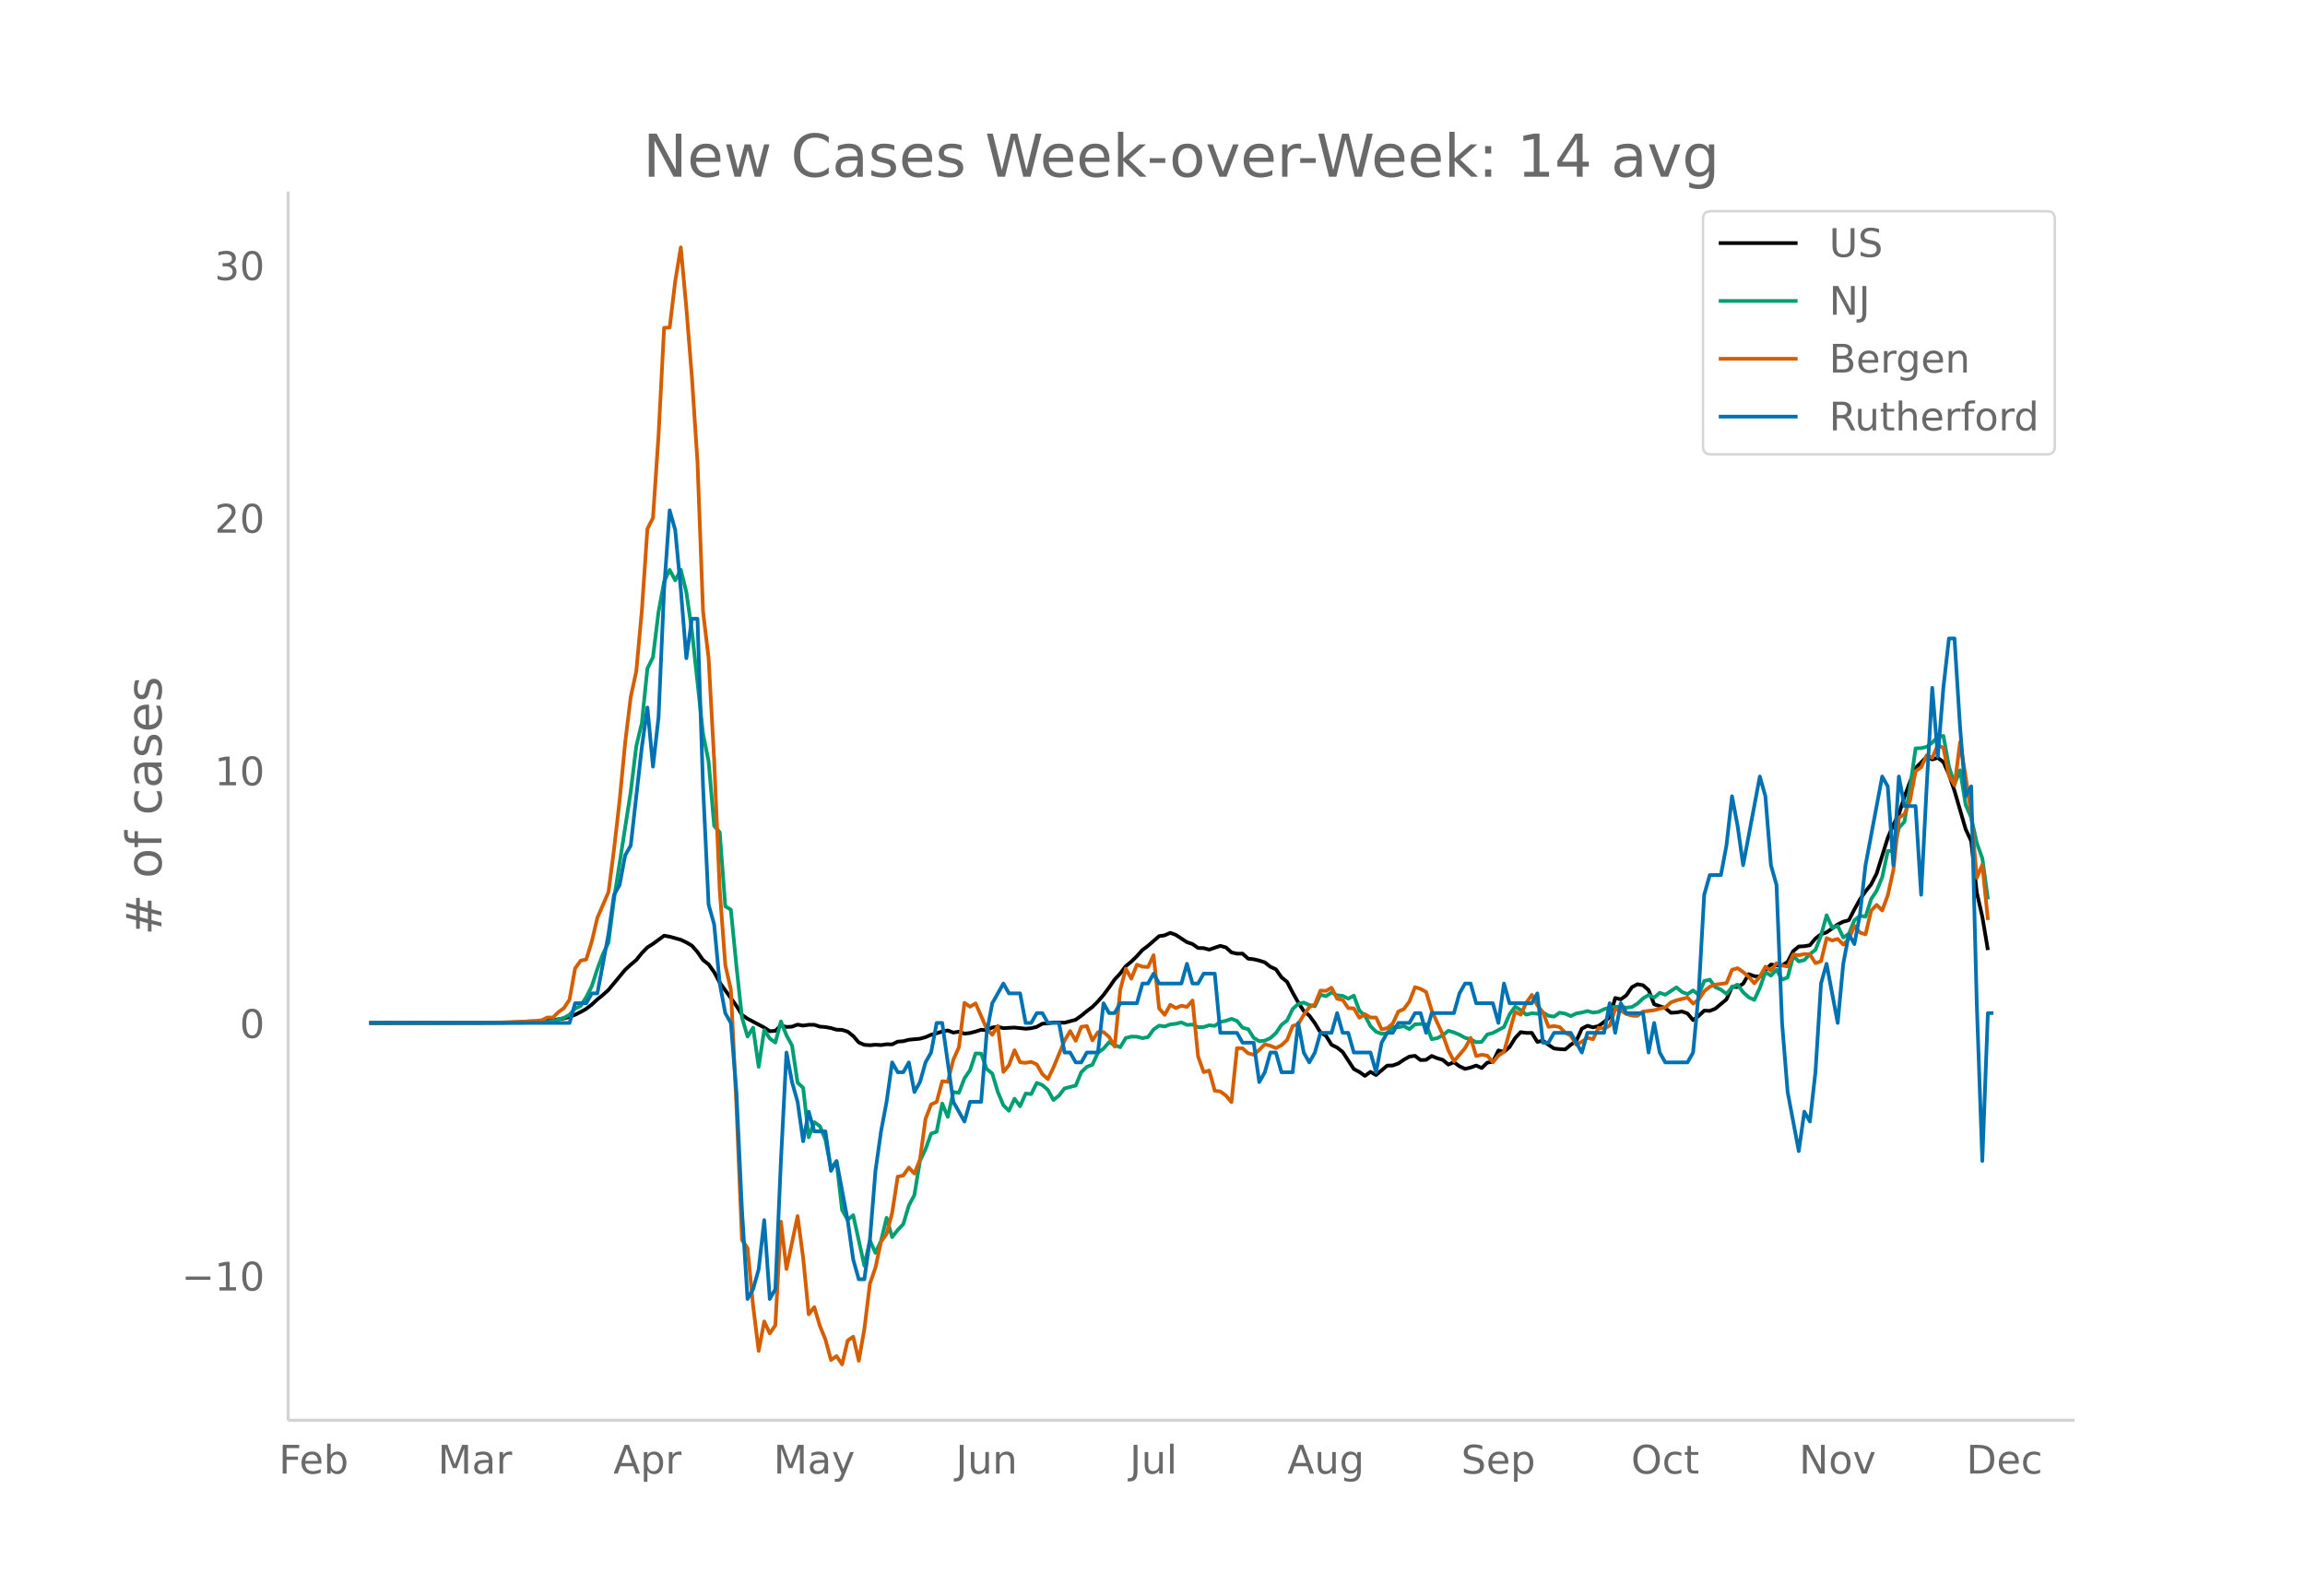 <svg height="864" viewBox="0 0 936 648" width="1248" xmlns="http://www.w3.org/2000/svg" xmlns:xlink="http://www.w3.org/1999/xlink"><defs><style>*{stroke-linecap:butt;stroke-linejoin:round}</style></defs><g id="figure_1"><path d="M0 648h936V0H0z" fill="#fff" id="patch_1"/><g id="axes_1"><path d="M117 576.72h725.4V77.76H117z" fill="none" id="patch_2"/><path clip-path="url(#p161f99d996)" d="M149.973 415.39l54.201-.111 9.034-.203 4.517-.228 6.775-.584 4.517-.733 2.258-.609 2.259-.865 2.258-1.125 2.259-1.275 2.258-1.745 2.258-2.084 2.259-1.813 2.258-2.046 6.775-8.174 2.259-2.072 2.258-1.893 2.259-2.815 2.258-2.315 2.258-1.418 4.517-3.327 2.259.4 4.516 1.257 2.259 1.062L280.96 384l2.259 2.574 2.258 3.252 2.258 1.765 2.259 3.143 2.258 4.25 6.776 9.433 2.258 3.691 2.258 1.545 6.776 3.595 2.258 1.493 2.258-.157 2.259-2.143 2.258.578 2.259-.117 2.258-.841 2.258.414 2.259-.345 2.258-.002 2.259.747 2.258.176 2.258.406 2.259.668 2.258.08 2.259.702 2.258 1.772 2.258 2.607 2.259.989 2.258.156 2.259-.202 2.258.138 2.258-.33 2.259.056 2.258-1.12 2.259-.175 2.258-.59 4.517-.423 2.258-.621 2.259-.98 2.258-.586 2.259-.752 2.258-.42 2.258.881 2.259-.373 2.258.798 2.259-.258 2.258-.595 2.258-.73 2.259.16 2.258-1.084 2.259-.248 2.258.514 4.517-.24 4.517.47 2.258-.2 2.258-.54 2.259-1.289 2.258-.137 2.259-.36 4.516.094 4.517-1.2 2.259-1.627 2.258-1.873 2.259-1.692 2.258-2.253 2.258-2.602 2.259-3.041 2.258-3.244 2.259-2.435 2.258-2.99 2.258-1.843 2.259-2.225 2.258-2.492 2.259-1.703 4.516-3.935 2.259-.322 2.258-1.015 2.259.821 4.516 2.97 2.259.752 2.258 1.594 2.259.063 2.258.616 4.517-1.527 2.258.614 2.259 2.034 2.258.523 2.258-.02 2.259 2.044 2.258.244 2.259.534 2.258.72 2.258 1.788 2.259 1.043 2.258 3.237 2.259 1.837 2.258 4.331 2.259 4.025 2.258 3.49 2.258 1.85 2.259 3.104 2.258 3.733 2.259 1.39 2.258 3.652 2.258 1.116 2.259 1.8 4.517 6.917 2.258 1.19 2.258 1.588 2.259-1.615 2.258 1.268 4.517-3.815 2.258-.053 2.259-.8 2.258-1.53 2.259-1.29 2.258-.298 2.258 1.734 2.259-.104 2.258-1.586 2.259.939 2.258.652 2.258 1.93 2.259-.993 2.258 1.679 2.259 1.046 2.258-.53 2.259-.82 2.258 1 2.258-2.186 2.259-.302 2.258-4.638 2.259.536 2.258-1.92 2.258-3.635 2.259-2.425 2.258.305 2.259-.007 2.258 3.658 2.258-.493 2.259 1.675 2.258 1.508 2.259.25 2.258.128 2.258-1.888 2.259-1.547 2.258-4.99 2.259-1.18 2.258.63 2.258-.506 2.259-1.686 2.258-1.931 2.259-7.783 2.258.546 2.258-1.645 2.259-3.296 2.258-1.2 2.259.425 2.258 1.95 2.259 5.76 4.516 1.55 2.259 1.897 2.258-.11 2.259-.404 2.258.814 2.258 2.7 2.259-1.727 2.258-2.13 2.259.087 2.258-.889 4.517-3.782 2.258-5.07 2.259.045 2.258-1.323 2.258-3.88 2.259.808 2.258.22 2.259-2.812 2.258-2.116 2.258.315 2.259.034 2.258-1.46 2.259-4.348 2.258-1.86 2.258-.118 2.259-.415 2.258-2.738 2.259-1.72 2.258-.771 4.517-3.199 2.258-1.128 2.259-.586 2.258-4.403 2.259-4.077 2.258-3.223 2.258-2.829 2.259-4.425 4.517-14.501 2.258-5.292 2.258-4.393 2.259-7.021 2.258-6.033 2.259-5.626 2.258-2.213 2.258-2.447 2.259 1.201 2.258-.695 2.259 1.746 2.258 5.013 2.258 6.704 4.517 15.518 2.259 4.882 2.258 20.832 2.258 9.863 2.259 13.528h0" fill="none" stroke="#000" stroke-linecap="round" stroke-width="1.5" id="line2d_1"/><path clip-path="url(#p161f99d996)" d="M149.973 415.39l60.977-.091 6.775-.148 2.258-.165 2.259.024 2.258-.38 4.517-1.32 2.258-1.245 2.259-2.54 2.258-1.056 2.259-3.58 2.258-4.43 2.258-6.971 2.259-6.088 2.258-4.604 2.259-17.769 6.775-43.515 2.258-18.52 2.259-9.437 2.258-22.117 2.258-4.554 2.259-18.38 2.258-12.315 2.259-4.785 2.258 4.248 2.258-4.322 2.259 9.115 2.258 15.707 4.517 41.85 2.258 11.194 2.259 26.158 2.258 2.599 2.259 30.085 2.258 1.353 2.259 22.826 2.258 20.954 2.258 7.73 2.259-3.597 2.258 15.88 2.259-14.932 2.258 3.449 2.258 1.641 2.259-8.58 2.258 5.643 2.259 4.158 2.258 15.072 2.258 2.103 2.259 20.071 2.258-6.121 2.259 1.567 2.258 5.527 2.258 11.517 2.259-2.599 2.258 19.658 2.259 3.96 2.258-1.848 4.517 20.492 2.258-10.254 2.259 5.056 2.258-4.867 2.258-9.363 2.259 7.829 2.258-2.912 2.259-2.36 2.258-7.564 2.259-4.29 2.258-13.859 2.258-4.718 2.259-6.311 2.258-.8 2.259-11.426 2.258 5.404 2.258-10.098 2.259.347 2.258-5.898 2.259-3.3 2.258-6.814 2.258.09 2.259 6.245 2.258 1.823 2.259 7.507 2.258 5.396 2.258 2.219 2.259-4.884 2.258 3.06 2.259-5.172 2.258.215 2.258-4.53 2.259.875 2.258 1.98 2.259 4.083 2.258-1.798 2.258-2.92 4.517-1.13 2.259-5.437 2.258-2.178 2.259-.857 2.258-4.934 2.258-1.575 2.259-2.673 2.258 1.204 2.259.891 2.258-3.77 2.258-.552 2.259.033 2.258.594 2.259-.43 2.258-3.101 2.258-1.568 2.259.355 2.258-.866 2.259-.231 2.258-.56 2.258 1.022 2.259-.157 2.258 1.048 2.259-.025 2.258-.734 2.258.256 2.259-1.634 2.258-.412 2.259-.817 2.258.842 2.258 2.771 2.259.578 2.258 3.547 2.259 1.345 2.258-.231 2.258-1.04 2.259-2.029 2.258-3.35 2.259-1.732 2.258-4.669 2.259-2.095 2.258-.528 2.258.99 2.259.495 2.258-4.702 2.259.627 2.258-1.535 2.258 1.163 2.259.223 2.258 1.155 2.259-1.246 2.258 6.088 2.258 2.071 2.259 4.232 2.258 2.269 2.259.841 2.258-.198 2.258-2.64 2.259.182 2.258-.446 2.259 1.213 2.258-1.972 2.258-.115 2.259.165 2.258 5.989 2.259-.413 2.258-1.171 2.258-1.831 2.259.668 2.258.965 2.259 1.237 2.258.619 2.259 1.171 2.258-.165 2.258-3.002 2.259-.578 4.517-2.433 2.258-5.173 2.258-3.06 2.259 1.36 2.258 1.857 2.259-.577 2.258.198 2.258-.512 2.259 1.328 2.258.355 2.259-1.6 2.258.387 2.258 1.007 2.259-1.08 2.258-.372 2.259-.61 2.258.643 2.258-.297 2.259-1.122 2.258-.619 2.259-.354 2.258-.017 2.258.42 2.259-.296 2.258-1.361 2.259-2.137 2.258-1.361 2.259 1.064 2.258-1.972 2.258.784 4.517-3.003 2.259 1.881 2.258.875 2.258-1.51 2.259 1.848 2.258-5.684 2.259-.528 2.258 3.069 2.258.99 2.259 1.724 2.258-2.714 2.259-1.04 2.258 3.11 2.258 2.038 2.259 1.048 2.258-4.917 2.259-6.36 2.258 1.427 2.258-2.442 2.259 4.067 2.258-.907 2.259-8.728 2.258 2.235 2.258-.544 2.259-2.475 2.258-1.7 2.259-5.898 2.258-8.133 2.258 5.081 2.259-.742 2.258 4.71 2.259-1.493 2.258-5.56 2.259-1.823 2.258.412 2.258-7.127 2.259-3.432 2.258-5.494 2.259-10.642 2.258.025 2.258-9.412 2.259-2.517 2.258-13.999 2.259-15.764 2.258-.075 2.258-.56 2.259-1.75 2.258-2.301 2.259-.363 2.258 12.564 2.258 6.93 2.259-5.544 2.258 14.024 2.259 5.23 2.258 10.213 2.258 6.327 2.259 16.647h0" fill="none" stroke="#009e73" stroke-linecap="round" stroke-width="1.5" id="line2d_2"/><path clip-path="url(#p161f99d996)" d="M149.973 415.39l49.685-.079 13.55-.471 2.259-.236 2.258-.079 2.258-.236 2.259-1.1h2.258l2.259-2.2 2.258-1.651 2.258-3.459 2.259-12.654 2.258-3.144 2.259-.472 2.258-7.31 2.258-9.589 4.517-10.454 2.259-17.449 2.258-19.728 2.258-23.502 2.259-18.55 2.258-10.453 2.259-24.68 2.258-33.17 2.258-4.401 2.259-33.563 2.258-43.622 2.259-.158 2.258-18.785 2.258-13.755 2.259 24.602 2.258 28.217 2.259 34.27 2.258 60.757 2.258 18.943 2.259 41.5 2.258 52.82 2.259 30.34 2.258 9.903 2.259 47.081 2.258 54.627 2.258 3.301 2.259 23.423 2.258 18.314 2.259-11.947 2.258 4.873 2.258-3.301 2.259-42.051 2.258 19.178 4.517-21.458 2.258 16.978 2.259 22.873 2.258-2.909 2.259 7.625 2.258 5.502 2.258 8.331 2.259-1.572 2.258 3.38 2.259-9.668 2.258-1.572 2.258 9.747 2.259-12.812 2.258-18.471 2.259-6.524 2.258-10.532 2.258-3.144 2.259-8.568 2.258-14.698 2.259-.471 2.258-3.223 2.259 2.437 2.258-5.66 2.258-16.506 2.259-5.895 2.258-1.021 2.259-8.41 2.258.235 2.258-8.96 2.259-5.11 2.258-17.999 2.259 1.572 2.258-1.336 4.517 10.297 2.258 2.436 2.259-3.615 2.258 18.707 2.258-2.751 2.259-6.053 2.258 4.874 2.259.235 2.258-.393 2.258 1.022 2.259 3.93 2.258 2.044 2.259-4.716 4.516-10.926 2.259-3.851 2.258 3.93 2.259-5.66 2.258-.314 2.259 5.817 2.258-3.301 2.258-.079 2.259 1.965 2.258 3.93 2.259-22.951 2.258-8.646 2.258 4.008 2.259-5.659 2.258.786 2.259.157 2.258-4.794 2.258 21.615 2.259 2.594 2.258-4.088 2.259 1.337 2.258-.944 2.258.472 2.259-2.594 2.258 22.716 2.259 6.366 2.258-.629 2.258 8.175 2.259.314 2.258 1.65 2.259 2.673 2.258-21.93 2.258.08 2.259 2.043 2.258.55 2.259-1.965 2.258-2.28 2.258.63 2.259.943 2.258-1.18 2.259-2.121 2.258-5.66 2.259-.786 2.258-3.772 2.258-3.144 2.259-1.1 2.258-5.581 2.259.078 2.258-1.257 2.258 4.48 2.259.471 2.258 3.302 2.259.157 2.258 3.773 2.258-1.415 2.259 1.336h2.258l2.259 4.795 2.258-.472 2.258-1.886 2.259-4.874 2.258-1.021 2.259-3.066 2.258-5.816 2.258.707 2.259 1.258 2.258 7.545 4.517 9.825 2.258 6.367 2.259 4.402 4.517-5.345 2.258-4.166 2.259 7.388 2.258-.55 2.258.393 2.259 2.673 2.258-2.751 2.259-1.494 4.516-16.27 2.259 1.179 2.258-4.795 2.259-3.222 2.258 4.244 2.258 2.83 2.259 5.895 2.258-.315 2.259.393 2.258 2.28 2.258 1.257 2.259 3.616 2.258-1.179 2.259-1.572 2.258.55 2.258-4.637 2.259.314 2.258-1.179 2.259-6.838 2.258.707 2.258 1.415 2.259.629 2.258.079 2.259-1.73 4.517-.55 2.258-.629 2.258-.471 2.259-2.044 2.258-.864 4.517-1.1 2.258 2.436 2.259-1.65 2.258-3.38 2.259-1.808 2.258-.865 4.517-.629 2.258-5.423 2.259-.629 2.258 1.572 2.258 1.965 2.259 2.594 2.258-2.673 2.259-4.087 2.258 1.65 2.258-3.065 2.259.944 2.258.393 2.259-4.874 2.258.315 2.258-.472 2.259.157 2.258 3.537 2.259-.786 2.258-9.353 2.258.943 2.259-.629 2.258 2.28 2.259-2.358 2.258-5.188 2.259 2.673 2.258.707 2.258-9.59 2.259-2.357 2.258 2.28 2.259-6.21 2.258-10.14 2.258-21.379 2.259-1.415 2.258-5.58 2.259-11.869 2.258-1.572 2.258-4.873 2.259 1.022 2.258-5.188 2.259 1.18 2.258 11.396 2.258 3.773 2.259-17.528 2.258 14.227 2.259 15.012 2.258 25.86 2.258-5.345 2.259 22.48h0" fill="none" stroke="#d55e00" stroke-linecap="round" stroke-width="1.5" id="line2d_3"/><path clip-path="url(#p161f99d996)" d="M149.973 415.39h81.302l2.259-8.007h4.517l2.258-4.003h2.258l4.517-24.02 2.259-16.012 2.258-4.003 2.258-12.01 2.259-4.003 4.517-40.032 2.258-16.013 2.258 24.019 2.259-20.016 2.258-52.042 2.259-32.026 2.258 8.007 2.258 24.019 2.259 28.023 2.258-16.013h2.259l2.258 68.054 2.258 48.04 2.259 8.006 2.258 24.019 2.259 12.01 2.258 4.003 2.259 28.022 2.258 48.039 2.258 36.029 2.259-4.003 2.258-8.007 2.259-20.016 2.258 32.026 2.258-4.003 2.259-52.042 2.258-44.036 2.259 12.01 2.258 8.007 2.258 16.012 2.259-12.01 2.258 8.007h4.517l2.258 16.013 2.259-4.003 4.517 24.02 2.258 16.012 2.258 8.007h2.259l2.258-16.013 2.259-28.023 2.258-16.013 2.258-12.01 2.259-16.012 2.258 4.003h2.259l2.258-4.003 2.259 12.01 2.258-4.004 2.258-8.006 2.259-4.004 2.258-12.01h2.259l4.516 32.027 4.517 8.006 2.259-8.006h4.516l2.259-28.023 2.258-12.01 4.517-8.006 2.258 4.003h4.517l2.259 12.01h2.258l2.258-4.003h2.259l2.258 4.003h4.517l2.258 12.01h2.259l2.258 4.003h2.259l2.258-4.004h4.517l2.258-20.016 2.259 4.004h2.258l2.259-4.004h6.775l2.258-8.006h2.259l2.258-4.003 2.258 4.003h9.034l2.258-8.007 2.259 8.007h2.258l2.259-4.003h4.516l2.259 24.019h6.775l2.258 4.003h4.517l2.259 16.013 2.258-4.003 2.258-8.007h2.259l2.258 8.007h4.517l2.259-20.016 2.258 12.01 2.258 4.003 2.259-4.004 2.258-8.006h4.517l2.258-8.006 2.259 8.006h2.258l2.259 8.006h6.775l2.258 8.007 2.259-12.01 2.258-4.003h2.258l2.259-4.003h4.517l2.258-4.003h2.258l2.259 8.006 2.258-8.006h9.034l2.258-8.007 2.259-4.003h2.258l2.259 8.006h6.775l2.258 8.007 2.259-16.013 2.258 8.006h9.034l2.258-4.003 2.258 20.016h2.259l2.258-4.003h6.775l4.517 8.006 2.259-8.006h6.775l2.258-12.01 2.259 12.01 2.258-12.01 2.258 4.004h6.776l2.258 16.012 2.259-12.01 2.258 12.01 2.258 4.004h9.034l2.258-4.004 2.259-24.019 2.258-40.032 2.259-8.007h4.516l2.259-12.01 2.258-20.015 2.259 12.01 2.258 16.012 6.775-36.029 2.259 8.007 2.258 28.022 2.258 8.007 2.259 56.045 2.258 28.022 4.517 24.02 2.258-16.013 2.259 4.003 2.258-20.016 2.259-36.03 2.258-8.006 4.517 24.02 2.258-24.02 2.259-12.01 2.258 4.004 2.259-12.01 2.258-20.016 6.775-36.029 2.259 4.003 2.258 32.026 2.258-36.029 2.259 12.01h4.517l2.258 36.029 2.258-44.036 2.259-40.032 2.258 28.023 2.259-28.023 2.258-20.016h2.258l2.259 36.03 2.258 28.022 2.259-4.004 2.258 88.071 2.258 64.052 2.259-60.048h2.258" fill="none" stroke="#0072b2" stroke-linecap="round" stroke-width="1.5" id="line2d_4"/><path d="M117 576.72V77.76" fill="none" stroke="#d3d3d3" stroke-linecap="square" stroke-width="1.25" id="patch_3"/><path d="M117 576.72h725.4" fill="none" stroke="#d3d3d3" stroke-linecap="square" stroke-width="1.25" id="patch_4"/><g id="matplotlib.axis_1"><g id="xtick_1"><g transform="matrix(.16 0 0 -.16 113.226 598.378)" fill="#696969" id="text_1"><defs><path d="M9.813 72.906h41.89v-8.312H19.672V43.109h28.906v-8.297H19.672V0h-9.86z" id="DejaVuSans-70"/><path d="M56.203 29.594v-4.39H14.891q.593-9.282 5.593-14.142 5-4.859 13.938-4.859 5.172 0 10.031 1.266 4.86 1.265 9.656 3.812v-8.5Q49.266.734 44.187-.344 39.11-1.422 33.892-1.422q-13.094 0-20.735 7.61-7.64 7.625-7.64 20.625 0 13.421 7.25 21.296Q20.016 56 32.328 56q11.031 0 17.453-7.11 6.422-7.093 6.422-19.296zm-8.984 2.64q-.094 7.36-4.125 11.75-4.032 4.407-10.672 4.407-7.516 0-12.031-4.25-4.516-4.25-5.203-11.97z" id="DejaVuSans-101"/><path d="M48.688 27.297q0 9.906-4.079 15.547-4.078 5.64-11.203 5.64-7.14 0-11.218-5.64-4.079-5.64-4.079-15.547 0-9.906 4.078-15.547 4.079-5.64 11.22-5.64 7.124 0 11.202 5.64t4.078 15.547zM18.108 46.39q2.844 4.875 7.157 7.234Q29.594 56 35.594 56q9.968 0 16.187-7.906 6.235-7.907 6.235-20.797T51.78 6.484q-6.218-7.906-16.187-7.906-6 0-10.328 2.375-4.313 2.375-7.157 7.25V0H9.08v75.984h9.03z" id="DejaVuSans-98"/></defs><use xlink:href="#DejaVuSans-70"/><use x="52.02" xlink:href="#DejaVuSans-101"/><use x="113.543" xlink:href="#DejaVuSans-98"/></g></g><g id="xtick_2"><g transform="matrix(.16 0 0 -.16 177.789 598.378)" fill="#696969" id="text_2"><defs><path d="M9.813 72.906h14.703l18.593-49.61 18.703 49.61h14.704V0H66.89v64.016l-18.797-50h-9.907l-18.796 50V0H9.813z" id="DejaVuSans-77"/><path d="M34.281 27.484q-10.89 0-15.093-2.484-4.204-2.484-4.204-8.5 0-4.781 3.157-7.594 3.156-2.797 8.562-2.797 7.485 0 12 5.297 4.516 5.297 4.516 14.078v2zm17.922 3.72V0H43.22v8.297Q40.14 3.328 35.547.953q-4.594-2.375-11.234-2.375-8.391 0-13.36 4.719Q6 8.016 6 15.922q0 9.219 6.172 13.906 6.187 4.688 18.437 4.688h12.61v.89q0 6.203-4.078 9.594-4.078 3.39-11.453 3.39-4.688 0-9.141-1.124-4.438-1.125-8.531-3.375v8.312q4.921 1.906 9.562 2.844 4.64.953 9.031.953 11.875 0 17.735-6.156 5.86-6.14 5.86-18.64z" id="DejaVuSans-97"/><path d="M41.11 46.297q-1.516.875-3.297 1.281Q36.03 48 33.89 48q-7.625 0-11.703-4.953-4.079-4.953-4.079-14.234V0H9.08v54.688h9.03v-8.5q2.844 4.984 7.375 7.39Q30.031 56 36.531 56q.922 0 2.047-.125 1.125-.11 2.484-.36z" id="DejaVuSans-114"/></defs><use xlink:href="#DejaVuSans-77"/><use x="86.279" xlink:href="#DejaVuSans-97"/><use x="147.559" xlink:href="#DejaVuSans-114"/></g></g><g id="xtick_3"><g transform="matrix(.16 0 0 -.16 249.053 598.378)" fill="#696969" id="text_3"><defs><path d="M34.188 63.188L20.797 26.906h26.812zm-5.579 9.718h11.188L67.578 0h-10.25l-6.64 18.703h-32.86L11.188 0H.78z" id="DejaVuSans-65"/><path d="M18.11 8.203v-29H9.077v75.484h9.031v-8.296q2.844 4.875 7.157 7.234Q29.594 56 35.594 56q9.968 0 16.187-7.906 6.235-7.907 6.235-20.797T51.78 6.484q-6.218-7.906-16.187-7.906-6 0-10.328 2.375-4.313 2.375-7.157 7.25zm30.578 19.094q0 9.906-4.079 15.547-4.078 5.64-11.203 5.64-7.14 0-11.218-5.64-4.079-5.64-4.079-15.547 0-9.906 4.078-15.547 4.079-5.64 11.22-5.64 7.124 0 11.202 5.64t4.078 15.547z" id="DejaVuSans-112"/></defs><use xlink:href="#DejaVuSans-65"/><use x="68.408" xlink:href="#DejaVuSans-112"/><use x="131.885" xlink:href="#DejaVuSans-114"/></g></g><g id="xtick_4"><g transform="matrix(.16 0 0 -.16 314.105 598.378)" fill="#696969" id="text_4"><defs><path d="M32.172-5.078q-3.797-9.766-7.422-12.735-3.61-2.984-9.656-2.984H7.906v7.516h5.282q3.703 0 5.75 1.765Q21-9.766 23.483-3.219l1.61 4.094-22.11 53.813H12.5l17.094-42.766 17.093 42.766h9.516z" id="DejaVuSans-121"/></defs><use xlink:href="#DejaVuSans-77"/><use x="86.279" xlink:href="#DejaVuSans-97"/><use x="147.559" xlink:href="#DejaVuSans-121"/></g></g><g id="xtick_5"><g transform="matrix(.16 0 0 -.16 388.156 598.378)" fill="#696969" id="text_5"><defs><path d="M9.813 72.906h9.859V5.078q0-13.187-5-19.14-5-5.954-16.094-5.954h-3.75v8.297h3.078q6.531 0 9.219 3.672Q9.813-4.39 9.813 5.078z" id="DejaVuSans-74"/><path d="M8.5 21.578v33.11h8.984V21.922q0-7.766 3.016-11.656 3.031-3.875 9.094-3.875 7.265 0 11.484 4.64 4.234 4.64 4.234 12.656v31h8.985V0h-8.984v8.406Q42.047 3.422 37.718 1q-4.313-2.422-10.032-2.422-9.421 0-14.312 5.86Q8.5 10.296 8.5 21.578zM31.11 56z" id="DejaVuSans-117"/><path d="M54.89 33.016V0h-8.984v32.719q0 7.765-3.031 11.61-3.031 3.858-9.078 3.858-7.281 0-11.484-4.64-4.204-4.625-4.204-12.64V0H9.08v54.688h9.03v-8.5q3.235 4.937 7.594 7.374Q30.078 56 35.797 56q9.422 0 14.25-5.828 4.844-5.828 4.844-17.156z" id="DejaVuSans-110"/></defs><use xlink:href="#DejaVuSans-74"/><use x="29.492" xlink:href="#DejaVuSans-117"/><use x="92.871" xlink:href="#DejaVuSans-110"/></g></g><g id="xtick_6"><g transform="matrix(.16 0 0 -.16 458.755 598.378)" fill="#696969" id="text_6"><defs><path d="M9.422 75.984h8.984V0H9.422z" id="DejaVuSans-108"/></defs><use xlink:href="#DejaVuSans-74"/><use x="29.492" xlink:href="#DejaVuSans-117"/><use x="92.871" xlink:href="#DejaVuSans-108"/></g></g><g id="xtick_7"><g transform="matrix(.16 0 0 -.16 522.797 598.378)" fill="#696969" id="text_7"><defs><path d="M45.406 27.984q0 9.766-4.031 15.125-4.016 5.375-11.297 5.375-7.219 0-11.25-5.375-4.031-5.359-4.031-15.125 0-9.718 4.031-15.093t11.25-5.375q7.281 0 11.297 5.375 4.031 5.375 4.031 15.093zm8.985-21.203q0-13.953-6.203-20.765Q42-20.797 29.203-20.797q-4.734 0-8.937.703-4.203.703-8.157 2.172v8.735q3.954-2.141 7.813-3.157 3.86-1.031 7.86-1.031 8.843 0 13.234 4.61 4.39 4.609 4.39 13.937v4.453q-2.781-4.844-7.125-7.234Q33.938 0 27.875 0 17.828 0 11.672 7.656q-6.156 7.672-6.156 20.328 0 12.688 6.156 20.344Q17.828 56 27.875 56q6.063 0 10.406-2.39 4.344-2.391 7.125-7.22v8.297h8.985z" id="DejaVuSans-103"/></defs><use xlink:href="#DejaVuSans-65"/><use x="68.408" xlink:href="#DejaVuSans-117"/><use x="131.787" xlink:href="#DejaVuSans-103"/></g></g><g id="xtick_8"><g transform="matrix(.16 0 0 -.16 593.35 598.378)" fill="#696969" id="text_8"><defs><path d="M53.516 70.516V60.89q-5.61 2.687-10.594 4-4.984 1.328-9.625 1.328-8.047 0-12.422-3.125t-4.375-8.89q0-4.845 2.906-7.313 2.907-2.453 11.016-3.97l5.953-1.218q11.031-2.11 16.281-7.406 5.25-5.297 5.25-14.172 0-10.61-7.11-16.078-7.093-5.469-20.812-5.469-5.172 0-11.015 1.172Q13.14.922 6.89 3.219v10.156q6-3.36 11.765-5.078 5.766-1.703 11.328-1.703 8.438 0 13.032 3.312 4.593 3.328 4.593 9.485 0 5.359-3.297 8.39-3.296 3.032-10.812 4.547L27.484 33.5q-11.03 2.188-15.968 6.875-4.922 4.688-4.922 13.047 0 9.672 6.812 15.234 6.813 5.563 18.766 5.563 5.14 0 10.453-.938 5.328-.922 10.89-2.765z" id="DejaVuSans-83"/></defs><use xlink:href="#DejaVuSans-83"/><use x="63.477" xlink:href="#DejaVuSans-101"/><use x="125" xlink:href="#DejaVuSans-112"/></g></g><g id="xtick_9"><g transform="matrix(.16 0 0 -.16 662.349 598.378)" fill="#696969" id="text_9"><defs><path d="M39.406 66.219q-10.75 0-17.078-8.016-6.312-8-6.312-21.828 0-13.766 6.312-21.781 6.328-8 17.078-8 10.735 0 17.016 8 6.281 8.015 6.281 21.781 0 13.828-6.281 21.828-6.281 8.016-17.016 8.016zm0 8q15.328 0 24.5-10.281 9.188-10.282 9.188-27.563 0-17.234-9.188-27.516-9.172-10.28-24.5-10.28-15.375 0-24.593 10.25-9.204 10.265-9.204 27.546t9.204 27.563q9.218 10.28 24.593 10.28z" id="DejaVuSans-79"/><path d="M48.781 52.594v-8.407q-3.812 2.11-7.64 3.157-3.828 1.047-7.735 1.047-8.75 0-13.593-5.547-4.829-5.532-4.829-15.547 0-10.016 4.829-15.563 4.843-5.53 13.593-5.53 3.907 0 7.735 1.046 3.828 1.047 7.64 3.156V2.094Q45.016.344 40.984-.531q-4.015-.89-8.562-.89-12.36 0-19.64 7.765-7.266 7.765-7.266 20.953 0 13.375 7.343 21.031Q20.22 56 33.016 56q4.14 0 8.093-.86 3.953-.843 7.672-2.546z" id="DejaVuSans-99"/><path d="M18.313 70.219V54.688h18.5v-6.985h-18.5V18.016q0-6.688 1.828-8.594 1.828-1.906 7.453-1.906h9.218V0h-9.218q-10.407 0-14.36 3.875-3.953 3.89-3.953 14.14v29.688H2.687v6.984h6.594V70.22z" id="DejaVuSans-116"/></defs><use xlink:href="#DejaVuSans-79"/><use x="78.711" xlink:href="#DejaVuSans-99"/><use x="133.691" xlink:href="#DejaVuSans-116"/></g></g><g id="xtick_10"><g transform="matrix(.16 0 0 -.16 730.577 598.378)" fill="#696969" id="text_10"><defs><path d="M9.813 72.906h13.28l32.329-60.984v60.984h9.562V0h-13.28L19.39 60.984V0H9.813z" id="DejaVuSans-78"/><path d="M30.61 48.39q-7.22 0-11.422-5.64-4.204-5.64-4.204-15.453 0-9.813 4.172-15.453 4.188-5.64 11.453-5.64 7.188 0 11.375 5.655 4.203 5.672 4.203 15.438 0 9.719-4.203 15.406-4.187 5.688-11.375 5.688zm0 7.61q11.718 0 18.406-7.625 6.703-7.61 6.703-21.078 0-13.422-6.703-21.078-6.688-7.64-18.407-7.64-11.765 0-18.437 7.64-6.656 7.656-6.656 21.078 0 13.469 6.656 21.078Q18.844 56 30.609 56z" id="DejaVuSans-111"/><path d="M2.984 54.688H12.5L29.594 8.797l17.093 45.89h9.516L35.687 0H23.485z" id="DejaVuSans-118"/></defs><use xlink:href="#DejaVuSans-78"/><use x="74.805" xlink:href="#DejaVuSans-111"/><use x="135.986" xlink:href="#DejaVuSans-118"/></g></g><g id="xtick_11"><g transform="matrix(.16 0 0 -.16 798.463 598.378)" fill="#696969" id="text_11"><defs><path d="M19.672 64.797V8.109h11.922q15.093 0 22.093 6.829 7 6.843 7 21.593 0 14.64-7 21.453-7 6.813-22.093 6.813zm-9.86 8.11h20.266q21.188 0 31.094-8.813 9.922-8.813 9.922-27.563 0-18.86-9.969-27.703Q51.172 0 30.078 0H9.813z" id="DejaVuSans-68"/></defs><use xlink:href="#DejaVuSans-68"/><use x="77.002" xlink:href="#DejaVuSans-101"/><use x="138.525" xlink:href="#DejaVuSans-99"/></g></g></g><g id="matplotlib.axis_2"><g id="ytick_1"><g transform="matrix(.16 0 0 -.16 73.733 524.048)" fill="#696969" id="text_12"><defs><path d="M10.594 35.5h62.593v-8.297H10.594z" id="DejaVuSans-8722"/><path d="M12.406 8.297h16.11v55.625l-17.532-3.516v8.985l17.438 3.515h9.86V8.296H54.39V0H12.406z" id="DejaVuSans-49"/><path d="M31.781 66.406q-7.61 0-11.453-7.5Q16.5 51.422 16.5 36.375q0-14.984 3.828-22.484 3.844-7.5 11.453-7.5 7.672 0 11.5 7.5 3.844 7.5 3.844 22.484 0 15.047-3.844 22.531-3.828 7.5-11.5 7.5zm0 7.813q12.266 0 18.735-9.703 6.468-9.688 6.468-28.141 0-18.406-6.468-28.11-6.47-9.687-18.735-9.687-12.25 0-18.718 9.688-6.47 9.703-6.47 28.109 0 18.453 6.47 28.14Q19.53 74.22 31.78 74.22z" id="DejaVuSans-48"/></defs><use xlink:href="#DejaVuSans-8722"/><use x="83.789" xlink:href="#DejaVuSans-49"/><use x="147.412" xlink:href="#DejaVuSans-48"/></g></g><g id="ytick_2"><use xlink:href="#DejaVuSans-48" transform="matrix(.16 0 0 -.16 97.32 421.469)" fill="#696969" id="text_13"/></g><g id="ytick_3"><g transform="matrix(.16 0 0 -.16 87.14 318.89)" fill="#696969" id="text_14"><use xlink:href="#DejaVuSans-49"/><use x="63.623" xlink:href="#DejaVuSans-48"/></g></g><g id="ytick_4"><g transform="matrix(.16 0 0 -.16 87.14 216.31)" fill="#696969" id="text_15"><defs><path d="M19.188 8.297h34.421V0H7.33v8.297q5.609 5.812 15.296 15.594 9.703 9.797 12.188 12.64 4.734 5.313 6.609 9 1.89 3.688 1.89 7.25 0 5.813-4.078 9.469-4.078 3.672-10.625 3.672-4.64 0-9.797-1.61-5.14-1.609-11-4.89v9.969Q13.767 71.78 18.938 73q5.188 1.219 9.485 1.219 11.328 0 18.062-5.672 6.735-5.656 6.735-15.125 0-4.5-1.688-8.531-1.672-4.016-6.125-9.485-1.218-1.422-7.765-8.187-6.532-6.766-18.453-18.922z" id="DejaVuSans-50"/></defs><use xlink:href="#DejaVuSans-50"/><use x="63.623" xlink:href="#DejaVuSans-48"/></g></g><g id="ytick_5"><g transform="matrix(.16 0 0 -.16 87.14 113.73)" fill="#696969" id="text_16"><defs><path d="M40.578 39.313Q47.656 37.797 51.625 33q3.984-4.781 3.984-11.813 0-10.78-7.422-16.703-7.421-5.906-21.093-5.906-4.578 0-9.438.906-4.86.907-10.031 2.72v9.515q4.094-2.39 8.969-3.61 4.89-1.218 10.218-1.218 9.266 0 14.125 3.656 4.86 3.656 4.86 10.64 0 6.454-4.516 10.079-4.515 3.64-12.562 3.64h-8.5v8.11h8.89q7.266 0 11.125 2.906 3.86 2.906 3.86 8.375 0 5.61-3.985 8.61-3.968 3.015-11.39 3.015-4.063 0-8.703-.89-4.641-.876-10.203-2.72v8.782q5.624 1.562 10.53 2.344 4.907.78 9.25.78 11.235 0 17.766-5.109 6.547-5.093 6.547-13.78 0-6.063-3.468-10.235-3.47-4.172-9.86-5.782z" id="DejaVuSans-51"/></defs><use xlink:href="#DejaVuSans-51"/><use x="63.623" xlink:href="#DejaVuSans-48"/></g></g><g transform="matrix(0 -.2 -.2 0 65.573 379.813)" fill="#696969" id="text_17"><defs><path d="M51.125 44H36.922l-4.11-16.313h14.313zm-7.328 27.781l-5.078-20.265h14.265L58.11 71.78h7.813L60.89 51.516h15.234V44h-17.14l-4-16.313h15.53V20.22H53.079L48 0h-7.813l5.032 20.219H30.906L25.875 0h-7.86l5.079 20.219H7.719v7.468h17.187L29 44H13.281v7.516h17.625l4.985 20.265z" id="DejaVuSans-35"/><path d="M37.11 75.984V68.5h-8.594q-4.828 0-6.72-1.953-1.874-1.953-1.874-7.031v-4.828h14.797v-6.985H19.922V0H10.89v47.703H2.297v6.984h8.594V58.5q0 9.125 4.25 13.297 4.25 4.187 13.468 4.187z" id="DejaVuSans-102"/><path d="M44.281 53.078v-8.5q-3.797 1.953-7.906 2.922-4.094.984-8.5.984-6.688 0-10.031-2.047-3.344-2.046-3.344-6.156 0-3.125 2.39-4.906 2.391-1.781 9.626-3.39l3.078-.688q9.562-2.047 13.593-5.781 4.032-3.735 4.032-10.422 0-7.625-6.032-12.078-6.03-4.438-16.578-4.438-4.39 0-9.156.86Q10.688.296 5.422 2v9.281q4.984-2.594 9.812-3.89 4.829-1.282 9.579-1.282 6.343 0 9.75 2.172 3.421 2.172 3.421 6.125 0 3.656-2.468 5.61-2.453 1.953-10.813 3.765l-3.125.735q-8.344 1.75-12.062 5.39-3.704 3.64-3.704 9.985 0 7.718 5.47 11.906Q16.75 56 26.811 56q4.97 0 9.36-.734 4.406-.72 8.11-2.188z" id="DejaVuSans-115"/></defs><use xlink:href="#DejaVuSans-35"/><use x="83.789" xlink:href="#DejaVuSans-32"/><use x="115.576" xlink:href="#DejaVuSans-111"/><use x="176.758" xlink:href="#DejaVuSans-102"/><use x="211.963" xlink:href="#DejaVuSans-32"/><use x="243.75" xlink:href="#DejaVuSans-99"/><use x="298.73" xlink:href="#DejaVuSans-97"/><use x="360.01" xlink:href="#DejaVuSans-115"/><use x="412.109" xlink:href="#DejaVuSans-101"/><use x="473.633" xlink:href="#DejaVuSans-115"/></g></g><g transform="matrix(.24 0 0 -.24 261.11 71.76)" fill="#696969" id="text_18"><defs><path d="M4.203 54.688h8.985l11.234-42.672 11.172 42.672h10.593l11.235-42.672 11.187 42.672h8.985L63.28 0H52.688L40.922 44.828 29.109 0H18.5z" id="DejaVuSans-119"/><path d="M64.406 67.281v-10.39q-4.984 4.64-10.625 6.922-5.64 2.296-11.984 2.296-12.5 0-19.14-7.64-6.641-7.64-6.641-22.094 0-14.406 6.64-22.047 6.64-7.64 19.14-7.64 6.345 0 11.985 2.296 5.64 2.297 10.625 6.938V5.609Q59.234 2.094 53.437.33q-5.78-1.75-12.218-1.75-16.563 0-26.094 10.124-9.516 10.14-9.516 27.672 0 17.578 9.516 27.703 9.531 10.14 26.094 10.14 6.531 0 12.312-1.734 5.797-1.734 10.875-5.203z" id="DejaVuSans-67"/><path d="M3.328 72.906h9.953L28.61 11.281l15.282 61.625h11.093l15.328-61.625 15.282 61.625h10.015L77.297 0H64.89L49.516 63.281 33.984 0H21.578z" id="DejaVuSans-87"/><path d="M9.078 75.984h9.031V31.11l26.813 23.578H56.39l-29-25.578L57.625 0H45.906L18.11 26.703V0H9.08z" id="DejaVuSans-107"/><path d="M4.89 31.39h26.313v-8H4.891z" id="DejaVuSans-45"/><path d="M11.719 12.406h10.297V0H11.719zm0 39.297h10.297v-12.39H11.719z" id="DejaVuSans-58"/><path d="M37.797 64.313L12.89 25.39h24.906zm-2.594 8.593H47.61V25.391h10.407v-8.203H47.609V0h-9.812v17.188H4.89v9.515z" id="DejaVuSans-52"/></defs><use xlink:href="#DejaVuSans-78"/><use x="74.805" xlink:href="#DejaVuSans-101"/><use x="136.328" xlink:href="#DejaVuSans-119"/><use x="218.115" xlink:href="#DejaVuSans-32"/><use x="249.902" xlink:href="#DejaVuSans-67"/><use x="319.727" xlink:href="#DejaVuSans-97"/><use x="381.006" xlink:href="#DejaVuSans-115"/><use x="433.105" xlink:href="#DejaVuSans-101"/><use x="494.629" xlink:href="#DejaVuSans-115"/><use x="546.729" xlink:href="#DejaVuSans-32"/><use x="578.516" xlink:href="#DejaVuSans-87"/><use x="671.518" xlink:href="#DejaVuSans-101"/><use x="733.041" xlink:href="#DejaVuSans-101"/><use x="794.564" xlink:href="#DejaVuSans-107"/><use x="852.475" xlink:href="#DejaVuSans-45"/><use x="890.434" xlink:href="#DejaVuSans-111"/><use x="951.615" xlink:href="#DejaVuSans-118"/><use x="1010.795" xlink:href="#DejaVuSans-101"/><use x="1072.318" xlink:href="#DejaVuSans-114"/><use x="1107.057" xlink:href="#DejaVuSans-45"/><use x="1139.141" xlink:href="#DejaVuSans-87"/><use x="1232.143" xlink:href="#DejaVuSans-101"/><use x="1293.666" xlink:href="#DejaVuSans-101"/><use x="1355.189" xlink:href="#DejaVuSans-107"/><use x="1413.1" xlink:href="#DejaVuSans-58"/><use x="1446.791" xlink:href="#DejaVuSans-32"/><use x="1478.578" xlink:href="#DejaVuSans-49"/><use x="1542.201" xlink:href="#DejaVuSans-52"/><use x="1605.824" xlink:href="#DejaVuSans-32"/><use x="1637.611" xlink:href="#DejaVuSans-97"/><use x="1698.891" xlink:href="#DejaVuSans-118"/><use x="1758.07" xlink:href="#DejaVuSans-103"/></g><g id="legend_1"><path d="M694.75 184.5H831.2q3.2 0 3.2-3.2V88.96q0-3.2-3.2-3.2H694.75q-3.2 0-3.2 3.2v92.34q0 3.2 3.2 3.2z" fill="none" opacity=".8" stroke="#ccc" id="patch_5"/><path d="M697.95 98.718h32" fill="none" stroke="#000" stroke-linecap="round" stroke-width="1.5" id="line2d_5"/><g transform="matrix(.16 0 0 -.16 742.75 104.317)" fill="#696969" id="text_19"><defs><path d="M8.688 72.906h9.921V28.61q0-11.718 4.235-16.875 4.25-5.14 13.781-5.14 9.469 0 13.719 5.14 4.25 5.157 4.25 16.875v44.297H64.5V27.391q0-14.25-7.063-21.532-7.046-7.28-20.812-7.28-13.828 0-20.89 7.28-7.047 7.282-7.047 21.532z" id="DejaVuSans-85"/></defs><use xlink:href="#DejaVuSans-85"/><use x="73.193" xlink:href="#DejaVuSans-83"/></g><path d="M697.95 122.203h32" fill="none" stroke="#009e73" stroke-linecap="round" stroke-width="1.5" id="line2d_7"/><g transform="matrix(.16 0 0 -.16 742.75 127.802)" fill="#696969" id="text_20"><use xlink:href="#DejaVuSans-78"/><use x="74.805" xlink:href="#DejaVuSans-74"/></g><path d="M697.95 145.688h32" fill="none" stroke="#d55e00" stroke-linecap="round" stroke-width="1.5" id="line2d_9"/><g transform="matrix(.16 0 0 -.16 742.75 151.287)" fill="#696969" id="text_21"><defs><path d="M19.672 34.813V8.108H35.5q7.953 0 11.781 3.297 3.844 3.297 3.844 10.078 0 6.844-3.844 10.078-3.828 3.25-11.781 3.25zm0 29.984V42.828h14.61q7.218 0 10.75 2.703 3.546 2.719 3.546 8.282 0 5.515-3.547 8.25-3.531 2.734-10.75 2.734zm-9.86 8.11h25.204q11.28 0 17.375-4.688Q58.5 63.53 58.5 54.89q0-6.703-3.125-10.657-3.125-3.953-9.188-4.922 7.282-1.562 11.313-6.53 4.031-4.954 4.031-12.376 0-9.765-6.64-15.093Q48.25 0 35.984 0H9.812z" id="DejaVuSans-66"/></defs><use xlink:href="#DejaVuSans-66"/><use x="68.604" xlink:href="#DejaVuSans-101"/><use x="130.127" xlink:href="#DejaVuSans-114"/><use x="169.49" xlink:href="#DejaVuSans-103"/><use x="232.967" xlink:href="#DejaVuSans-101"/><use x="294.49" xlink:href="#DejaVuSans-110"/></g><path d="M697.95 169.173h32" fill="none" stroke="#0072b2" stroke-linecap="round" stroke-width="1.5" id="line2d_11"/><g transform="matrix(.16 0 0 -.16 742.75 174.773)" fill="#696969" id="text_22"><defs><path d="M44.39 34.188q3.172-1.079 6.172-4.594 3-3.516 6.032-9.672L66.609 0H56l-9.313 18.703q-3.624 7.328-7.015 9.719-3.39 2.39-9.25 2.39h-10.75V0h-9.86v72.906h22.266q12.5 0 18.656-5.234 6.157-5.219 6.157-15.766 0-6.89-3.203-11.437-3.204-4.532-9.297-6.282zM19.673 64.797V38.922h12.406q7.125 0 10.766 3.297 3.64 3.297 3.64 9.687 0 6.39-3.64 9.64-3.64 3.25-10.766 3.25z" id="DejaVuSans-82"/><path d="M54.89 33.016V0h-8.984v32.719q0 7.765-3.031 11.61-3.031 3.858-9.078 3.858-7.281 0-11.484-4.64-4.204-4.625-4.204-12.64V0H9.08v75.984h9.03V46.188q3.235 4.937 7.594 7.374Q30.078 56 35.797 56q9.422 0 14.25-5.828 4.844-5.828 4.844-17.156z" id="DejaVuSans-104"/><path d="M45.406 46.39v29.594h8.985V0h-8.985v8.203Q42.578 3.328 38.25.953q-4.313-2.375-10.375-2.375-9.906 0-16.14 7.906-6.22 7.922-6.22 20.813 0 12.89 6.22 20.797Q17.968 56 27.874 56q6.063 0 10.375-2.375 4.328-2.36 7.156-7.234zm-30.61-19.093q0-9.906 4.079-15.547 4.078-5.64 11.203-5.64 7.125 0 11.219 5.64 4.11 5.64 4.11 15.547 0 9.906-4.11 15.547-4.094 5.64-11.219 5.64-7.125 0-11.203-5.64-4.078-5.64-4.078-15.547z" id="DejaVuSans-100"/></defs><use xlink:href="#DejaVuSans-82"/><use x="64.982" xlink:href="#DejaVuSans-117"/><use x="128.361" xlink:href="#DejaVuSans-116"/><use x="167.57" xlink:href="#DejaVuSans-104"/><use x="230.949" xlink:href="#DejaVuSans-101"/><use x="292.473" xlink:href="#DejaVuSans-114"/><use x="333.586" xlink:href="#DejaVuSans-102"/><use x="368.791" xlink:href="#DejaVuSans-111"/><use x="429.973" xlink:href="#DejaVuSans-114"/><use x="469.336" xlink:href="#DejaVuSans-100"/></g></g></g></g><defs><clipPath id="p161f99d996"><path d="M117 77.76h725.4v498.96H117z"/></clipPath></defs></svg>